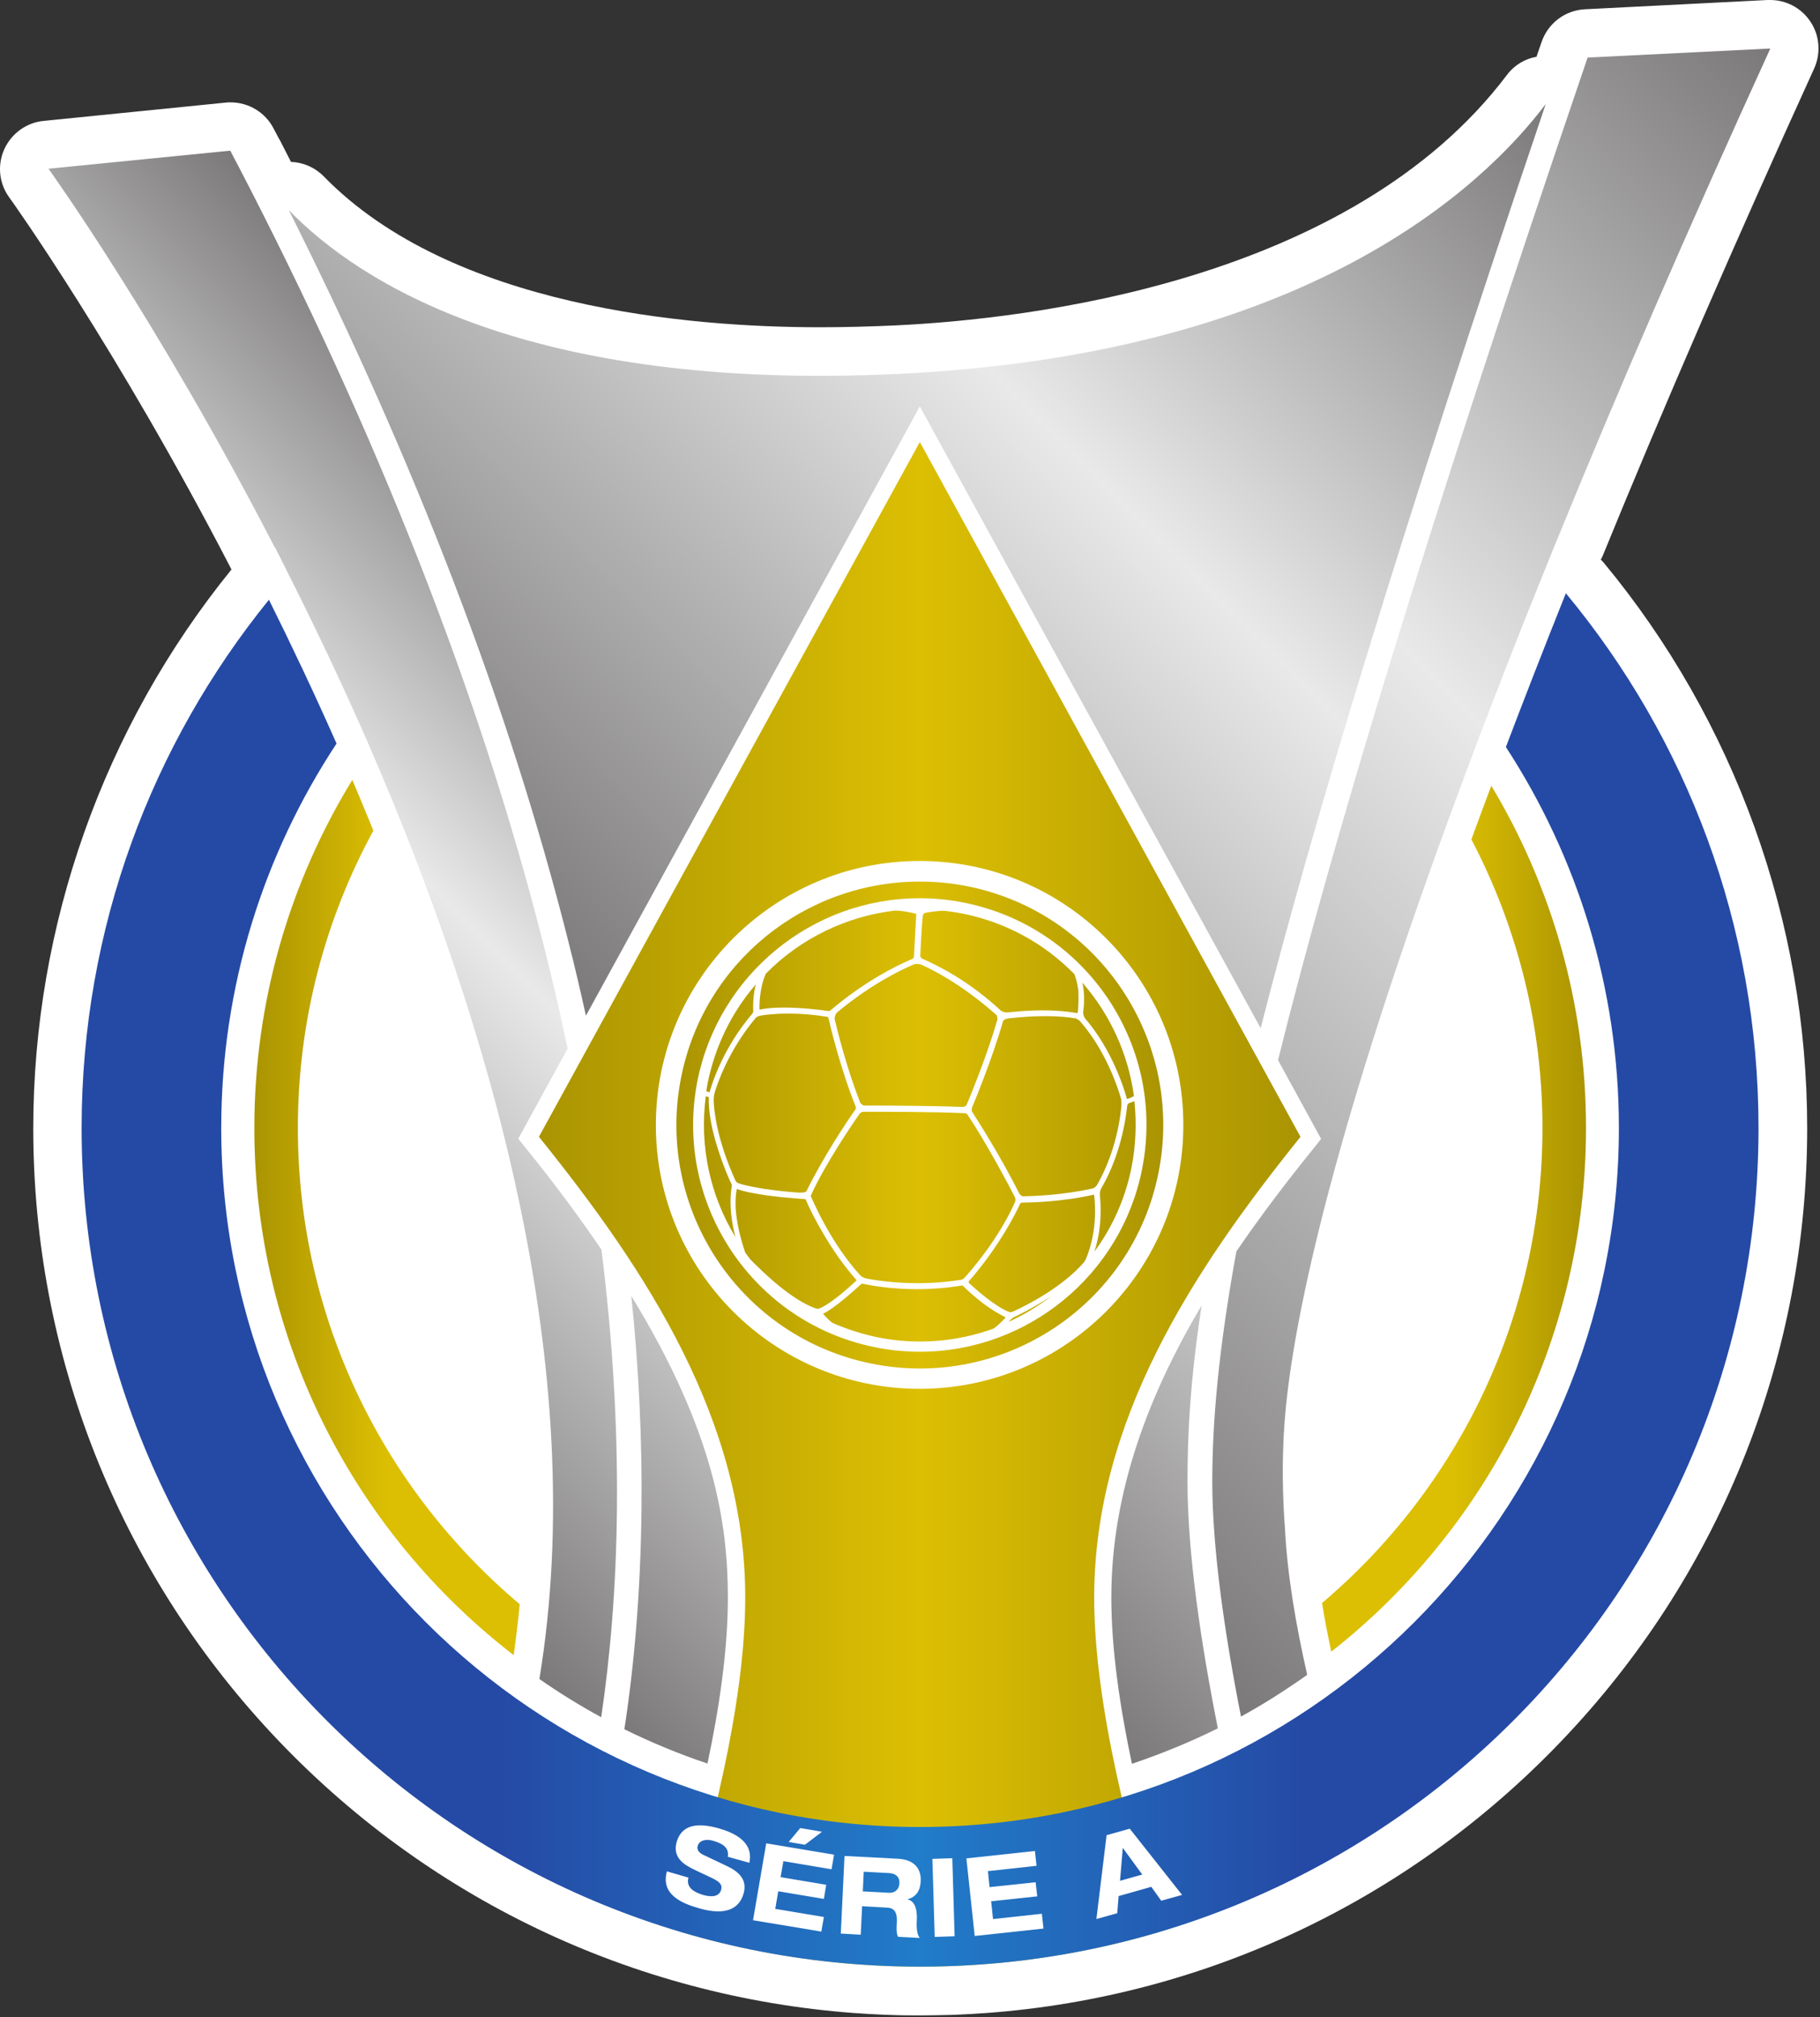 <svg width="786" height="871" viewBox="0 0 786 871" fill="none" xmlns="http://www.w3.org/2000/svg">
<rect x="0" y="0" width="786" height="871" fill="#333333" stroke="none"/>
<path d="M692.067 240.2C718.367 175.8 749.167 104.9 783.467 29.6C786.467 23 785.867 15.2 781.767 9.2C777.867 3.4 771.367 0 764.467 0H763.367L684.567 4C675.967 4.4 668.567 10 665.767 18.1C665.067 20.2 664.267 22.4 663.567 24.5C658.567 25.4 653.967 28.1 650.767 32.4C583.167 121.9 443.667 137.8 386.767 140.5C375.667 141 364.667 141.3 354.167 141.3C297.767 141.3 194.967 132.8 139.767 76.1C135.867 72.2 130.867 70.1 125.667 69.9C124.167 66.9 122.667 64 121.167 61.1C121.067 60.9 120.967 60.6 120.767 60.4C120.567 60.1 119.867 58.7 118.167 55.5C114.567 48.5 107.367 44.2 99.567 44.2C98.867 44.2 98.167 44.2 97.467 44.3L18.867 52.2C11.467 52.9 4.967 57.6 1.867 64.4C-1.233 71.2 -0.433 79.2 3.967 85.2C4.467 85.8 50.867 150.8 99.967 245.9C44.767 313.9 14.367 399.5 14.367 487.2C14.367 584.6 50.967 677.4 117.367 748.5C183.467 819.3 272.867 862.1 369.167 869.2H369.367C373.167 869.5 377.167 869.7 381.667 869.9C382.567 869.9 383.567 870 384.567 870C389.467 870.2 393.567 870.2 397.367 870.2C401.267 870.2 405.267 870.1 410.167 870C411.167 870 412.067 869.9 413.067 869.9C417.567 869.7 421.567 869.5 425.367 869.2H425.567C521.867 862.2 611.267 819.3 677.367 748.5C743.867 677.4 780.467 584.5 780.467 487.1C780.467 398.1 749.267 311.3 692.467 242.8C692.067 242.4 691.767 242 691.367 241.7V241.6C691.567 241.1 691.867 240.7 692.067 240.2Z" fill="white"/>
<path d="M310.327 801.709C311.027 797.309 307.327 795.809 304.027 794.809C300.627 793.809 297.927 794.809 297.327 797.009C296.827 798.709 297.927 800.109 300.027 801.009L309.927 805.709C315.227 808.209 318.827 811.709 317.127 817.609C315.427 823.609 310.127 827.409 298.127 824.009C290.627 821.909 281.227 818.109 284.027 808.009L293.327 810.709C292.127 815.209 296.127 817.109 299.727 818.209C303.627 819.309 306.627 818.809 307.427 816.009C308.127 813.509 306.427 812.309 303.327 810.809L296.127 807.409C291.027 805.009 286.427 801.909 288.227 795.309C290.327 788.109 296.727 786.709 306.327 789.409C312.627 791.209 321.627 795.009 319.627 804.309L310.327 801.709Z" fill="white"/>
<path d="M310.327 801.709C311.027 797.309 307.327 795.809 304.027 794.809C300.627 793.809 297.927 794.809 297.327 797.009C296.827 798.709 297.927 800.109 300.027 801.009L309.927 805.709C315.227 808.209 318.827 811.709 317.127 817.609C315.427 823.609 310.127 827.409 298.127 824.009C290.627 821.909 281.227 818.109 284.027 808.009L293.327 810.709C292.127 815.209 296.127 817.109 299.727 818.209C303.627 819.309 306.627 818.809 307.427 816.009C308.127 813.509 306.427 812.309 303.327 810.809L296.127 807.409C291.027 805.009 286.427 801.909 288.227 795.309C290.327 788.109 296.727 786.709 306.327 789.409C312.627 791.209 321.627 795.009 319.627 804.309L310.327 801.709Z" stroke="white" stroke-width="2.835" stroke-miterlimit="10" stroke-linejoin="bevel"/>
<path d="M341.72 789.404L351.12 791.004L343.72 796.604L336.72 795.404L341.72 789.404ZM327.02 795.904L356.32 800.804L355.22 807.104L334.42 803.604L333.32 810.504L353.02 813.804L352.02 819.904L332.32 816.604L331.02 824.204L352.02 827.704L350.92 834.004L321.42 829.104L327.02 795.904Z" fill="white"/>
<path d="M341.72 789.404L351.12 791.004L343.72 796.604L336.72 795.404L341.72 789.404ZM327.02 795.904L356.32 800.804L355.22 807.104L334.42 803.604L333.32 810.504L353.02 813.804L352.02 819.904L332.32 816.604L331.02 824.204L352.02 827.704L350.92 834.004L321.42 829.104L327.02 795.904Z" stroke="white" stroke-width="2.835" stroke-miterlimit="10" stroke-linejoin="bevel"/>
<path d="M368.623 816.657L380.023 817.257C381.923 817.357 384.223 816.357 384.423 813.157C384.623 809.857 382.123 808.857 380.023 808.757L369.023 808.157L368.623 816.657ZM360.823 801.357L383.923 802.557C392.723 803.057 393.923 808.757 393.723 812.257C393.523 816.357 391.823 818.957 388.123 820.057V820.157C391.923 820.957 392.223 826.057 392.023 829.357C391.923 830.957 391.823 834.957 393.323 836.757L383.923 836.257C383.223 834.657 383.223 833.257 383.423 829.757C383.623 825.057 381.823 823.757 379.123 823.657L368.423 823.057L367.823 835.357L359.223 834.857L360.823 801.357Z" fill="white"/>
<path d="M368.623 816.657L380.023 817.257C381.923 817.357 384.223 816.357 384.423 813.157C384.623 809.857 382.123 808.857 380.023 808.757L369.023 808.157L368.623 816.657ZM360.823 801.357L383.923 802.557C392.723 803.057 393.923 808.757 393.723 812.257C393.523 816.357 391.823 818.957 388.123 820.057V820.157C391.923 820.957 392.223 826.057 392.023 829.357C391.923 830.957 391.823 834.957 393.323 836.757L383.923 836.257C383.223 834.657 383.223 833.257 383.423 829.757C383.623 825.057 381.823 823.757 379.123 823.657L368.423 823.057L367.823 835.357L359.223 834.857L360.823 801.357Z" stroke="white" stroke-width="2.835" stroke-miterlimit="10" stroke-linejoin="bevel"/>
<path d="M398.67 802.62L407.27 802.32L408.27 836.02L399.67 836.32L398.67 802.62Z" fill="white"/>
<path d="M398.67 802.62L407.27 802.32L408.27 836.02L399.67 836.32L398.67 802.62Z" stroke="white" stroke-width="2.835" stroke-miterlimit="10" stroke-linejoin="bevel"/>
<path d="M413.455 802.406L443.055 799.206L443.755 805.606L422.755 807.906L423.455 814.806L443.355 812.706L444.055 818.806L424.155 820.906L424.955 828.606L446.055 826.306L446.755 832.706L417.055 835.906L413.455 802.406Z" fill="white"/>
<path d="M413.455 802.406L443.055 799.206L443.755 805.606L422.755 807.906L423.455 814.806L443.355 812.706L444.055 818.806L424.155 820.906L424.955 828.606L446.055 826.306L446.755 832.706L417.055 835.906L413.455 802.406Z" stroke="white" stroke-width="2.835" stroke-miterlimit="10" stroke-linejoin="bevel"/>
<path d="M481.005 797.878L479.805 812.078L489.405 809.378L481.005 797.878ZM493.305 814.678L479.205 818.678L478.605 826.078L469.605 828.578L473.905 792.378L483.905 789.578L506.505 818.178L497.505 820.678L493.305 814.678Z" fill="white"/>
<path d="M481.005 797.878L479.805 812.078L489.405 809.378L481.005 797.878ZM493.305 814.678L479.205 818.678L478.605 826.078L469.605 828.578L473.905 792.378L483.905 789.578L506.505 818.178L497.505 820.678L493.305 814.678Z" stroke="white" stroke-width="2.835" stroke-miterlimit="10" stroke-linejoin="bevel"/>
<path d="M232.745 490.85C279.845 549.25 321.845 613.85 321.845 689.85C321.845 736.35 306.145 795.35 293.845 834.05C326.645 843.85 361.345 849.15 397.345 849.15C433.245 849.15 467.845 843.85 500.545 834.15C488.345 795.45 472.545 736.45 472.545 689.85C472.545 613.85 514.645 549.25 561.645 490.85L397.245 190.85L232.745 490.85ZM283.245 485.75C283.245 422.85 334.245 371.75 397.145 371.75C460.045 371.75 511.045 422.75 511.045 485.75C511.045 548.65 460.045 599.65 397.145 599.65C334.245 599.65 283.245 548.65 283.245 485.75Z" fill="url(#paint0_linear_4_308)"/>
<path d="M387.745 161.45C228.045 169.05 155.145 122.05 124.745 90.75C179.445 199.65 220.045 305.65 245.345 406.05C248.145 416.95 250.645 427.75 253.045 438.55L390.745 187.35L397.245 175.45L403.745 187.35L544.445 443.95C566.645 356.85 604.245 231.95 667.545 44.95C640.445 80.75 564.545 153.05 387.745 161.45Z" fill="url(#paint1_linear_4_308)"/>
<path d="M479.945 689.85C479.945 711.95 483.645 737.05 488.845 761.55C501.645 757.25 514.045 752.15 525.945 746.25C518.745 710.05 512.845 670.95 512.845 639.65C512.845 620.05 513.845 597.05 518.945 563.65C496.345 601.75 479.945 643.85 479.945 689.85Z" fill="url(#paint2_linear_4_308)"/>
<path d="M277.046 651.75C276.646 688.45 273.746 720.05 269.646 746.65C281.246 752.35 293.246 757.35 305.546 761.45C310.746 736.95 314.346 711.95 314.346 689.85C314.346 657.85 308.446 618.05 272.646 559.55C275.946 591.15 277.346 621.95 277.046 651.75Z" fill="url(#paint3_linear_4_308)"/>
<path d="M685.645 24.85C616.245 228.35 575.345 363.35 551.945 457.75L568.145 487.35L570.545 491.75L567.445 495.65C556.045 509.75 544.645 524.65 533.945 540.35C526.245 582.75 523.545 613.85 523.545 639.75C523.545 669.05 529.045 706.25 535.945 741.15C545.845 735.75 555.345 729.65 564.545 723.15C559.645 701.65 555.945 679.95 554.945 660.15C553.145 636.15 554.145 616.55 555.945 601.95C560.745 560.85 578.345 478.35 636.645 324.05L638.845 318.15C647.045 296.75 655.745 274.25 664.945 251.55L672.745 232.25V232.35C697.745 171.05 727.945 101.05 764.545 20.95L685.645 24.85Z" fill="url(#paint4_linear_4_308)"/>
<path d="M20.945 72.85C20.945 72.85 68.145 138.45 118.645 236.35L118.745 236.25L123.145 245.05C134.845 268.15 146.645 292.85 158.045 318.75L159.545 322.25C212.245 443.55 254.945 591.65 232.945 724.95C241.545 730.95 250.445 736.45 259.645 741.45C263.445 715.75 266.145 685.55 266.445 650.75C266.745 614.95 264.545 577.85 259.745 539.55C250.445 525.85 239.645 511.25 226.945 495.55L223.845 491.65L226.245 487.25L245.145 452.75C242.045 437.95 238.545 422.95 234.745 407.95C207.645 300.95 163.145 187.45 102.445 70.75C101.945 69.85 100.745 67.65 99.445 65.05L20.945 72.85Z" fill="url(#paint5_linear_4_308)"/>
<path d="M294.145 465.25C282.845 522.15 319.745 577.55 376.745 588.85C433.645 600.15 489.045 563.25 500.345 506.25C511.645 449.35 474.645 393.95 417.745 382.65C410.845 381.25 403.945 380.65 397.145 380.65C347.945 380.65 304.045 415.25 294.145 465.25Z" fill="url(#paint6_linear_4_308)"/>
<path d="M475.014 516.14C474.914 515.04 475.114 513.94 475.614 513.04C478.314 508.54 484.814 495.94 486.814 477.34C486.814 477.14 487.214 476.44 487.514 476.34C488.414 476.04 489.214 475.74 489.914 475.44C490.914 484.94 490.514 494.54 488.714 503.84C486.114 517.04 480.614 529.64 472.614 540.44C476.014 530.24 475.414 520.24 475.014 516.14ZM437.414 566.34C437.014 566.54 436.414 566.64 435.714 566.44C429.814 564.14 421.814 557.04 418.514 554.04C418.214 553.84 418.314 553.34 418.414 553.24C431.614 538.04 438.714 523.84 440.514 519.84C440.714 519.44 441.014 519.24 441.414 519.24C445.214 519.24 458.614 518.94 472.314 515.84H472.414L472.514 515.94C474.114 529.24 470.714 539.44 469.114 543.24C468.814 544.04 468.214 544.94 468.014 545.14C465.714 547.84 456.714 557.44 437.414 566.34ZM436.314 569.94C436.814 569.44 437.414 568.84 438.214 568.54C438.714 568.34 446.014 564.94 454.014 559.64C448.314 564.04 442.114 567.74 435.614 570.74C435.914 570.44 436.114 570.24 436.314 569.94ZM371.914 554.44C372.014 554.34 372.414 554.24 373.514 554.44L373.814 554.54C377.114 555.24 382.414 556.04 389.214 556.44C398.014 556.94 406.714 556.44 414.914 555.14C415.214 555.04 415.514 555.04 415.714 555.14C415.914 555.14 416.014 555.24 416.114 555.34L416.214 555.54C424.314 563.54 431.514 567.44 434.214 568.74V568.94C432.714 570.64 431.014 572.24 429.114 573.64C413.11 579.461 395.815 580.775 379.114 577.44C372.414 576.04 365.714 573.94 359.414 571.14C357.914 569.94 356.714 568.74 355.614 567.44C355.514 567.34 355.514 567.24 355.414 567.24C360.414 564.94 369.314 556.84 371.914 554.44ZM318.214 513.34C319.814 513.94 321.914 514.54 324.614 515.04C333.114 516.74 344.314 517.54 347.714 517.74C347.814 517.74 347.914 517.84 348.014 518.04C350.814 524.74 359.114 540.64 369.914 552.74C369.914 552.74 369.914 552.84 369.714 553.04C359.914 562.14 355.214 564.54 353.614 565.04C353.514 565.04 353.114 565.14 352.614 565.04C352.514 565.04 352.414 565.04 352.314 564.94C341.614 561.24 329.014 548.84 324.014 543.74C323.214 542.74 322.514 541.74 321.814 540.74C319.414 533.74 318.114 527.34 317.714 521.84C317.514 517.44 317.914 514.64 318.214 513.34ZM310.414 497.24C312.714 504.34 315.214 509.94 316.014 511.44C316.014 511.54 316.114 512.04 316.014 512.24C314.714 520.34 316.114 528.44 317.614 534.14C306.514 515.94 302.014 494.54 304.814 473.34C305.314 473.54 305.814 473.64 306.114 473.74C305.914 480.34 307.414 488.14 310.414 497.24ZM325.314 436.64C325.314 436.84 325.114 437.44 325.014 437.54C312.614 452.04 307.714 467.04 306.414 471.64C305.914 471.44 305.514 471.24 305.014 471.14C305.214 469.94 305.414 468.84 305.614 467.64C308.814 451.84 315.914 437.14 326.414 425.04C325.514 428.64 325.114 432.54 325.314 436.64ZM395.714 394.54L394.714 412.74C394.714 413.04 394.614 413.84 394.014 414.04C382.214 419.04 369.714 426.84 358.814 436.14C358.414 436.44 358.314 436.54 357.914 436.54H357.714C354.514 436.04 346.314 435.04 338.414 435.04C334.214 435.04 330.714 435.34 328.014 435.94C327.914 433.74 328.014 426.64 330.714 420.44C345.714 405.14 365.714 395.54 386.714 393.14C388.814 393.24 391.014 393.54 393.014 393.94C393.814 394.14 394.614 394.24 395.414 394.54C395.614 394.44 395.714 394.54 395.714 394.54ZM465.514 436.64C465.514 437.14 465.314 437.34 465.214 437.44C460.714 436.64 455.714 436.24 450.414 436.24C444.814 436.24 440.114 436.64 437.314 436.94C436.414 437.04 435.714 437.04 435.314 437.14H435.014C434.614 437.14 434.214 437.14 433.914 437.04C432.814 436.84 432.214 436.34 432.114 436.24C425.814 430.44 419.014 425.24 411.814 420.94C406.014 417.44 401.414 415.34 399.414 414.44C398.914 414.24 398.614 414.04 398.414 414.04C397.514 413.54 397.414 412.74 397.414 412.74C397.414 411.94 398.214 397.34 398.514 395.54C398.714 394.34 399.514 394.14 399.614 394.14C401.214 393.84 404.014 393.34 407.514 393.24C410.414 393.54 413.014 393.94 415.614 394.44C434.114 398.14 450.814 407.14 464.014 420.64C464.814 422.74 465.414 425.24 465.714 427.94C465.914 431.94 465.614 435.54 465.514 436.64ZM487.014 474.44H486.814C486.714 474.44 486.714 474.64 486.614 474.24C485.314 469.54 480.114 453.04 468.614 439.74C468.214 439.34 467.614 437.74 467.814 436.64C468.414 432.34 468.314 428.14 467.414 424.24C479.514 438.14 487.214 455.04 489.714 473.24C488.914 473.74 488.014 474.14 487.014 474.44ZM340.514 437.64C346.114 437.64 351.814 438.14 357.214 439.04L357.414 439.14C357.514 439.14 357.614 439.14 357.714 439.24C358.514 442.74 362.814 461.04 369.614 478.04C369.714 478.64 369.614 478.74 369.014 479.64C365.314 484.94 355.914 498.94 348.314 514.24C348.114 514.54 347.714 514.94 346.014 514.94H344.814C339.414 514.54 331.514 513.74 325.114 512.44C322.414 511.94 320.114 511.34 318.514 510.74C318.314 510.64 317.914 510.24 317.714 509.94C309.314 491.54 308.314 478.74 308.214 475.24C308.214 474.64 308.314 472.94 308.514 472.24C309.714 468.04 314.614 453.44 326.514 439.34C326.614 439.24 327.414 438.64 328.914 438.44C330.114 438.24 334.314 437.64 340.514 437.64ZM473.714 511.74C473.214 512.54 472.214 513.14 471.914 513.14C458.914 516.04 446.614 516.44 441.714 516.54C441.114 516.44 440.514 515.74 440.314 515.54C432.314 499.64 422.614 484.34 419.814 480.04C419.514 479.64 419.614 478.64 420.014 477.64C420.114 477.44 428.014 458.74 433.214 440.84C433.314 440.44 434.514 439.84 435.314 439.74C441.114 439.04 446.514 438.74 451.414 438.74C458.214 438.74 462.514 439.34 464.414 439.74L464.514 439.14L464.614 439.84C465.314 439.94 466.314 440.74 466.614 441.14C477.714 453.94 482.814 469.74 484.114 474.34C484.414 475.24 484.314 477.54 484.214 478.44C482.314 495.74 476.214 507.44 473.714 511.74ZM371.214 480.94C371.614 480.44 372.214 480.04 372.914 480.04H376.014C382.214 480.04 403.314 480.04 416.314 480.64H416.814C417.214 480.74 417.514 480.94 417.814 481.24C425.514 492.74 435.714 511.74 438.314 516.94C438.614 517.54 438.514 518.64 438.414 518.84C431.514 534.54 419.814 548.14 416.414 551.84C416.014 552.24 415.414 552.54 415.214 552.54C409.014 553.54 402.714 554.04 396.214 554.04C386.014 554.04 378.014 552.74 374.114 552.04L373.814 551.94C372.914 551.74 371.814 551.04 371.614 550.74C359.014 537.04 351.114 518.74 350.114 516.34C356.214 502.74 368.714 484.44 371.214 480.94ZM397.714 416.44C413.514 423.54 426.614 434.94 430.314 438.24C430.714 438.64 430.814 439.94 430.714 440.34C426.314 455.64 419.414 472.24 417.514 476.94C417.314 477.54 416.314 477.94 415.914 477.94C402.914 477.44 382.014 477.34 375.914 477.34H373.114C372.314 477.14 371.614 476.34 371.514 476.14C365.814 461.64 361.914 446.14 360.514 440.24C360.214 439.04 361.114 437.44 361.514 437.14C376.414 424.74 389.614 418.54 394.614 416.44C395.214 416.14 396.314 416.14 397.214 416.34C397.414 416.34 397.614 416.44 397.714 416.44ZM478.614 431.34C464.014 409.64 441.914 394.84 416.314 389.74C410.014 388.44 403.514 387.84 397.114 387.84C350.614 387.84 310.314 421.04 301.214 466.64C290.714 519.64 325.214 571.24 378.114 581.74C384.414 583.04 390.914 583.64 397.314 583.64C443.814 583.64 484.214 550.44 493.214 504.84C498.314 479.24 493.114 453.14 478.614 431.34Z" fill="white"/>
<path d="M650.345 322.55C681.145 369.85 699.145 426.35 699.145 487.05C699.145 653.75 564.045 788.85 397.345 788.85C230.645 788.85 95.545 653.75 95.545 487.05C95.545 425.75 113.945 368.65 145.345 321.05C135.745 299.35 125.945 278.65 116.145 258.95C65.645 321.25 35.245 400.55 35.245 487.05C35.245 687.05 197.345 849.15 397.345 849.15C597.345 849.15 759.445 687.05 759.445 487.05C759.445 399.25 728.245 318.85 676.245 256.15C666.845 279.65 658.245 301.75 650.345 322.55Z" fill="url(#paint7_linear_4_308)"/>
<path d="M109.845 487.05C109.845 579.75 153.745 662.15 221.845 714.65C222.845 707.45 223.745 700.05 224.445 692.65C165.845 643.35 128.645 569.55 128.645 487.05C128.645 440.55 140.445 396.85 161.245 358.65C160.145 356.05 159.145 353.45 158.045 350.85C156.145 346.15 154.145 341.45 152.145 336.75C125.345 380.55 109.845 431.95 109.845 487.05Z" fill="url(#paint8_linear_4_308)"/>
<path d="M635.545 362.15C635.545 362.25 635.445 362.35 635.445 362.45C654.945 399.65 666.145 442.05 666.145 487.05C666.145 569.25 629.145 642.85 570.945 692.15C572.045 699.05 573.445 706.15 574.945 713.15C641.845 660.55 684.945 578.85 684.945 487.05C684.945 432.95 669.945 382.45 644.045 339.25C641.145 347.05 638.245 354.65 635.545 362.15Z" fill="url(#paint9_linear_4_308)"/>
<path d="M314.322 801.709C315.022 797.309 311.322 795.809 308.022 794.809C304.622 793.809 301.922 794.809 301.322 797.009C300.822 798.709 301.922 800.109 304.022 801.009L313.922 805.709C319.222 808.209 322.822 811.709 321.122 817.609C319.422 823.609 314.122 827.409 302.122 824.009C294.622 821.909 285.222 818.109 288.022 808.009L297.322 810.709C296.122 815.209 300.122 817.109 303.722 818.209C307.622 819.309 310.622 818.809 311.422 816.009C312.122 813.509 310.422 812.309 307.322 810.809L300.122 807.409C295.022 805.009 290.422 801.909 292.222 795.309C294.322 788.109 300.722 786.709 310.322 789.409C316.622 791.209 325.622 795.009 323.622 804.309L314.322 801.709Z" fill="white"/>
<path d="M345.607 789.31L355.007 790.91L347.607 796.51L340.607 795.31L345.607 789.31ZM330.907 795.91L360.207 800.81L359.107 807.11L338.307 803.61L337.107 810.51L356.807 813.81L355.807 819.91L336.107 816.61L334.807 824.21L355.807 827.71L354.707 834.01L325.207 829.11L330.907 795.91Z" fill="white"/>
<path d="M372.619 816.657L384.019 817.257C385.919 817.357 388.219 816.357 388.419 813.157C388.619 809.857 386.119 808.857 384.019 808.757L373.019 808.157L372.619 816.657ZM364.719 801.357L387.819 802.557C396.619 803.057 397.819 808.757 397.619 812.257C397.419 816.357 395.719 818.957 392.019 820.057V820.157C395.819 820.957 396.119 826.057 395.919 829.357C395.819 830.957 395.719 834.957 397.219 836.757L387.819 836.257C387.119 834.657 387.119 833.257 387.319 829.757C387.519 825.057 385.719 823.757 383.019 823.657L372.319 823.057L371.719 835.357L363.119 834.857L364.719 801.357Z" fill="white"/>
<path d="M402.667 802.619L411.267 802.319L412.267 836.019L403.667 836.319L402.667 802.619Z" fill="white"/>
<path d="M417.349 802.406L446.949 799.206L447.649 805.606L426.649 807.906L427.349 814.806L447.249 812.706L447.949 818.806L428.049 820.906L428.849 828.606L449.949 826.306L450.649 832.706L420.949 835.906L417.349 802.406Z" fill="white"/>
<path d="M484.901 797.877L483.701 812.077L493.301 809.377L484.901 797.877ZM497.201 814.677L483.101 818.677L482.501 826.077L473.501 828.577L477.901 792.377L487.901 789.577L510.501 818.177L501.501 820.677L497.201 814.677Z" fill="white"/>
<defs>
<linearGradient id="paint0_linear_4_308" x1="232.826" y1="519.988" x2="561.617" y2="519.988" gradientUnits="userSpaceOnUse">
<stop stop-color="#AA9402"/>
<stop offset="0.5" stop-color="#DCBF03"/>
<stop offset="1" stop-color="#AA9402"/>
</linearGradient>
<linearGradient id="paint1_linear_4_308" x1="208.428" y1="393.791" x2="612.285" y2="-10.066" gradientUnits="userSpaceOnUse">
<stop stop-color="#7B7979"/>
<stop offset="0.561" stop-color="#E9E9E9"/>
<stop offset="1" stop-color="#7B7979"/>
</linearGradient>
<linearGradient id="paint2_linear_4_308" x1="452.298" y1="724.97" x2="566.262" y2="611.007" gradientUnits="userSpaceOnUse">
<stop stop-color="#7B7979"/>
<stop offset="1" stop-color="#C4C3C3"/>
</linearGradient>
<linearGradient id="paint3_linear_4_308" x1="236.393" y1="713.348" x2="331.458" y2="618.283" gradientUnits="userSpaceOnUse">
<stop stop-color="#7B7979"/>
<stop offset="1" stop-color="#C4C3C3"/>
</linearGradient>
<linearGradient id="paint4_linear_4_308" x1="396.786" y1="602.349" x2="871.254" y2="127.881" gradientUnits="userSpaceOnUse">
<stop stop-color="#7B7979"/>
<stop offset="0.561" stop-color="#E9E9E9"/>
<stop offset="1" stop-color="#7B7979"/>
</linearGradient>
<linearGradient id="paint5_linear_4_308" x1="27.781" y1="519.92" x2="291.103" y2="256.598" gradientUnits="userSpaceOnUse">
<stop stop-color="#7B7979"/>
<stop offset="0.561" stop-color="#E9E9E9"/>
<stop offset="1" stop-color="#7B7979"/>
</linearGradient>
<linearGradient id="paint6_linear_4_308" x1="292.107" y1="485.74" x2="502.345" y2="485.74" gradientUnits="userSpaceOnUse">
<stop stop-color="#AA9402"/>
<stop offset="0.5" stop-color="#DCBF03"/>
<stop offset="1" stop-color="#AA9402"/>
</linearGradient>
<linearGradient id="paint7_linear_4_308" x1="35.336" y1="552.636" x2="759.41" y2="552.636" gradientUnits="userSpaceOnUse">
<stop stop-color="#254AA5"/>
<stop offset="0.25" stop-color="#254AA5"/>
<stop offset="0.5" stop-color="#217CC9"/>
<stop offset="0.728" stop-color="#254AA5"/>
<stop offset="1" stop-color="#254AA5"/>
</linearGradient>
<linearGradient id="paint8_linear_4_308" x1="109.856" y1="525.728" x2="224.435" y2="525.728" gradientUnits="userSpaceOnUse">
<stop stop-color="#AA9402"/>
<stop offset="0.5" stop-color="#DCBF03"/>
<stop offset="1" stop-color="#DCBF03"/>
</linearGradient>
<linearGradient id="paint9_linear_4_308" x1="570.957" y1="526.218" x2="684.93" y2="526.218" gradientUnits="userSpaceOnUse">
<stop stop-color="#DCBF03"/>
<stop offset="0.5" stop-color="#DCBF03"/>
<stop offset="1" stop-color="#AA9402"/>
</linearGradient>
</defs>
</svg>
